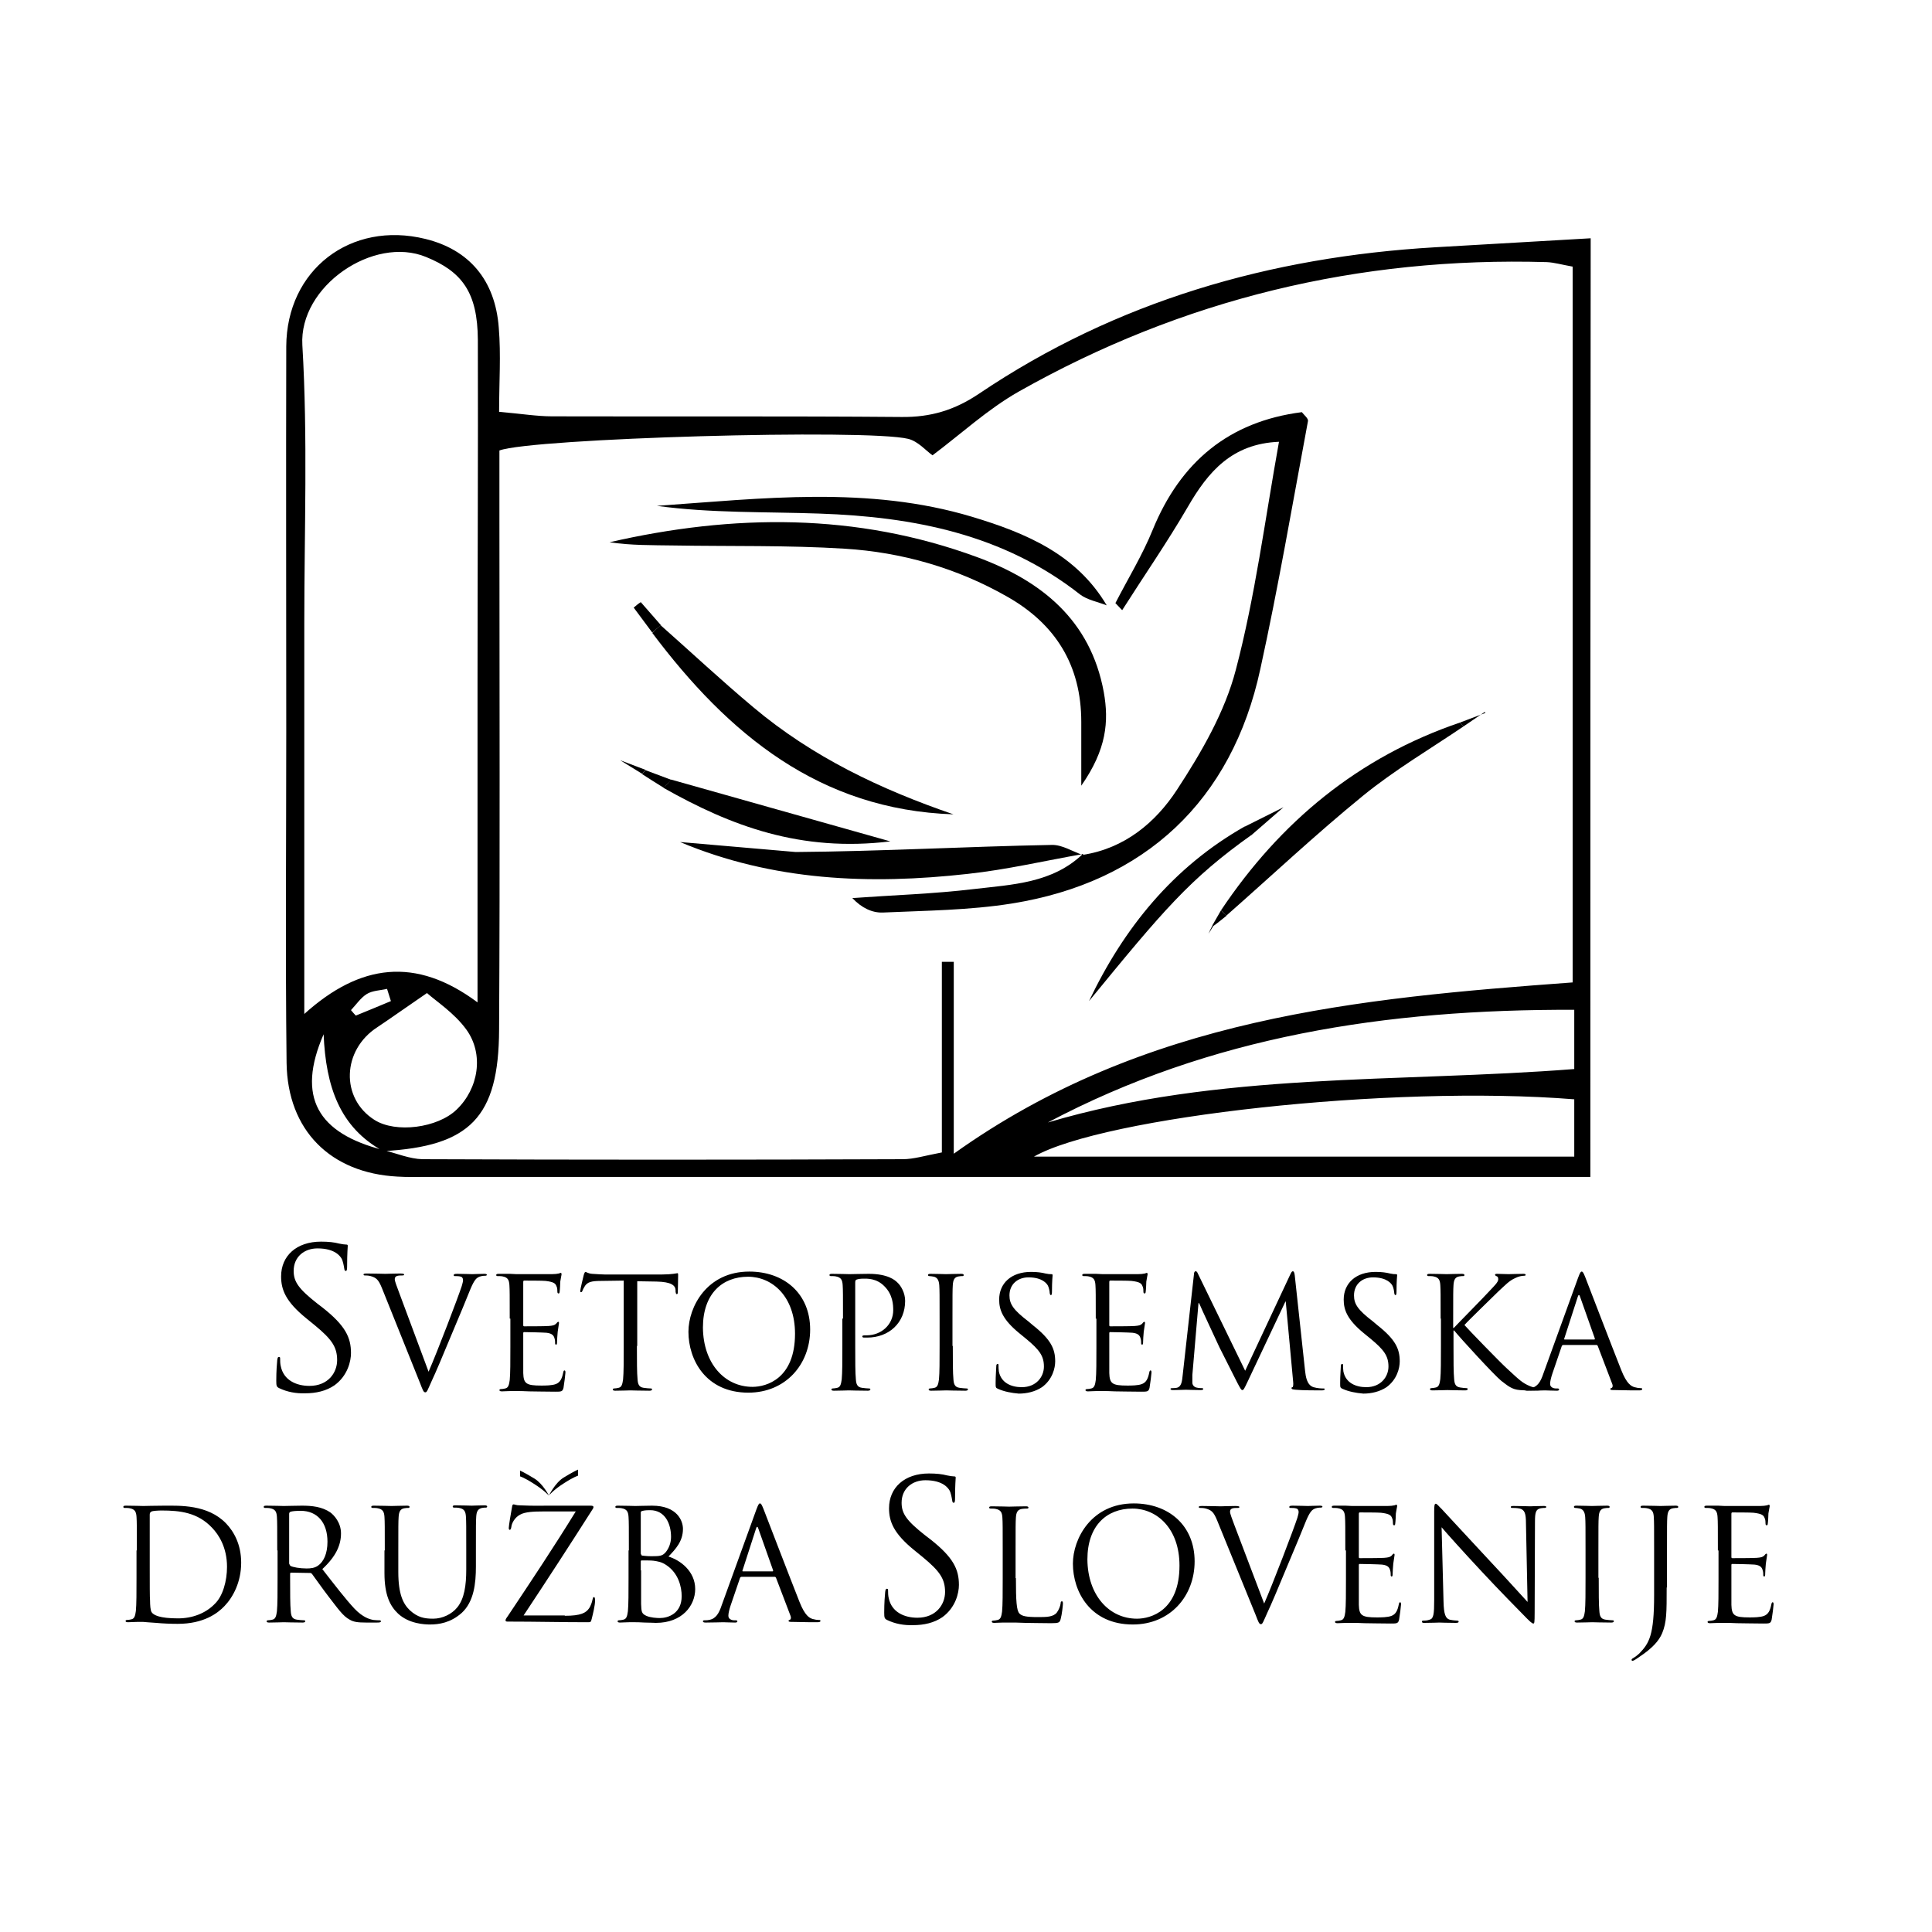 <svg xmlns="http://www.w3.org/2000/svg" viewBox="0 0 600 600"><path d="M493.9 365.5H132.6c-3.1 0-6.1.1-9.2-.1-20.7-1.1-34.1-14.3-34.4-35.3-.4-34.3-.1-68.6-.1-103 0-39.8-.1-79.7 0-119.5.1-23.8 20-39.1 43.2-33.4 13.5 3.3 21.7 12.7 22.8 27.6.7 8.4.1 16.8.1 26.1 7 .6 11.7 1.4 16.5 1.4 36.2.1 72.3-.1 108.5.2 9 .1 16.4-2.1 24-7.2 42.7-28.8 90.5-42.5 141.6-45.5C461.3 75.9 477 75 494 74c-.1 98-.1 193.3-.1 291.5zm-374.9-8c-13.5-7.4-17.8-20-18.5-36.3-8.5 19.5-1.9 30.8 18.7 36 4 1 8 2.7 12 2.8 49.7.2 99.4.2 149.1 0 3.5 0 6.9-1.1 12.2-2.1v-59.2h3.7v59.6c59.2-42.3 125.7-48.3 192.2-53.2V82.8c-3.4-.6-5.7-1.3-8.1-1.4-58.3-1.7-113.1 11.5-163.9 40.2-9.7 5.5-18.1 13.3-26.8 19.8-1.9-1.3-4.4-4.3-7.5-5.1-12.9-3.2-116.8-.2-127 3.6v21.5c0 52.8.2 105.5-.1 158.3-.1 27.4-9.1 36.3-36 37.8zm29.3-46.2V212c0-35.5.2-71 .1-106.5-.1-14.6-4.8-21.1-16.1-25.7-16.3-6.7-39.5 9.1-38.4 27.4 1.7 28.7.6 57.5.6 86.3v121.4c17.3-15.6 34.6-17.9 53.8-3.6zm340.6 30.1c-57.2-4.6-146.3 5.5-167.8 17.8h167.8v-17.8zm0-27.8c-58.5-.2-112.9 8.2-163.5 35 53.2-15.8 108.6-12.3 163.5-16.6v-18.4zm-356.3-5.2c-6.6 4.5-10.9 7.6-15.4 10.6-11 7.1-11.5 22.1-.9 28.8 6.6 4.2 19.6 2.5 25.5-3.2 6.8-6.5 8.6-17.2 3-24.9-3.7-5.1-9.4-8.8-12.2-11.3zm-11.2 2.5c-.4-1.3-.8-2.5-1.2-3.8-2.1.5-4.5.5-6.3 1.6-1.9 1.2-3.3 3.3-4.9 5 .5.6 1 1.2 1.5 1.7 3.7-1.5 7.3-3 10.9-4.5z"/><path d="M336.2 265.5c13.1-2 22.7-10.1 29.3-20.2 7.6-11.6 14.9-24.2 18.3-37.3 6-22.8 9-46.3 13.4-70.8-14.6.6-22 9.3-28.3 20.2-6.4 11-13.6 21.4-20.4 32.1-.7-.7-1.4-1.5-2.1-2.2 3.9-7.6 8.4-14.9 11.6-22.8 8.6-21 23.6-33.6 46.3-36.5.7.9 2.1 2 1.9 2.8-4.8 25.7-9.2 51.5-14.8 77-8.8 40.8-35.8 66.2-77.2 72.8-13.2 2.1-26.7 2.2-40.1 2.8-3.2.1-6.5-1.4-9.4-4.5 12.6-.9 25.3-1.3 37.8-2.8 11.9-1.4 24.3-1.8 33.8-10.9l-.1.3z"/><path d="M335.8 244v-19.8c0-17.6-8-30.4-23-38.9-15.6-8.9-32.7-13.8-50.5-14.9-17.7-1.1-35.4-.7-53.1-1-6.6-.1-13.3 0-19.9-1 38.4-8.8 76.6-9.2 114.1 4.6 19.9 7.3 35.3 19.5 39.4 42 1.6 9 .9 17.7-7 29zM205.2 194.2c9.6 8.5 18.9 17.2 28.7 25.4 18.4 15.5 39.7 25.6 62.2 33.3-41.6-1.4-69.9-24.9-93.5-56.3.8-.9 1.7-1.7 2.6-2.4z"/><path d="M343.7 188c-2.8-1.1-6.1-1.7-8.3-3.4-23.8-18.7-51.7-24.1-80.9-25.1-16.8-.6-33.7-.1-50.5-2.4 32.7-2.3 65.6-6.3 97.9 3.4 16.6 5 32.4 11.6 41.8 27.5zM247.1 264.6c26.5-.2 53-1.7 79.5-2.2 3.2-.1 6.4 2 9.6 3.1l.3-.3c-12 2.1-23.9 4.9-36 6.2-30.4 3.4-60.5 2.2-89.3-9.9M379.2 282.7c18.4-27.5 42.7-47.6 74.2-58.3l1.1 1.2c-10.5 7.1-21.5 13.6-31.3 21.6-14.6 11.9-28.3 24.8-42.4 37.2-.5-.6-1-1.2-1.6-1.7zM388.8 259.2c-19.4 13.8-27.4 23.4-50.6 51.7 10.8-22.7 26.1-41.6 48.3-54.2.7.9 1.5 1.7 2.3 2.5z"/><path d="M208.4 242.1c21.5 6.1 43 12.1 68.1 19.2-27.9 3.4-49.5-4.8-70.4-16.6.8-.9 1.6-1.7 2.3-2.6zM202.6 196.5c-1.9-2.6-3.9-5.2-5.8-7.8.7-.6 1.4-1.2 2.2-1.7l6.3 7.2c-1 .7-1.9 1.5-2.7 2.3zM398.6 250.7c-3.3 2.9-6.6 5.7-9.9 8.6-.8-.8-1.5-1.7-2.3-2.5"/><path d="M206.2 244.7c-2.3-1.4-4.6-2.9-6.8-4.3l1.1-1.2c2.7 1 5.3 2 8 3-.8.8-1.6 1.6-2.3 2.5zM461.1 221.1l-6.6 4.5-1.1-1.2c2.6-1 5.3-2 7.9-3l-.2-.3zM192.6 236.1c2.6 1 5.2 2 7.9 3l-1.1 1.2M376.5 287.4c.9-1.6 1.8-3.1 2.7-4.7l1.7 1.7c-1.4 1.1-2.7 2.2-4.1 3.2l-.3-.2z"/><path d="M376.8 287.6l-1.5 2.4c.4-.9.8-1.8 1.3-2.7l.2.3z"/><g><path fill="none" d="M19.4 393.3h549.3V594H19.4z"/><path d="M86.7 431.1c-.8-.4-.9-.7-.9-2.3 0-3 .2-5.4.3-6.4.1-.7.2-1 .5-1 .4 0 .4.2.4.7 0 .5 0 1.4.2 2.2.9 4.4 4.9 6.1 8.9 6.1 5.8 0 8.6-4.1 8.6-8 0-4.1-1.7-6.5-6.9-10.8l-2.7-2.2c-6.4-5.2-7.8-8.9-7.8-13 0-6.4 4.8-10.8 12.4-10.8 2.3 0 4.1.2 5.6.6 1.1.2 1.6.3 2.1.3s.6.1.6.4-.2 2.3-.2 6.4c0 1-.1 1.4-.4 1.4-.4 0-.4-.3-.5-.8-.1-.7-.4-2.3-.8-3-.4-.7-2-3.2-7.5-3.2-4.1 0-7.4 2.6-7.4 7 0 3.4 1.6 5.6 7.3 10.1l1.7 1.3c7.1 5.6 8.8 9.3 8.8 14.1 0 2.5-1 7-5.1 10-2.6 1.8-5.8 2.5-9.1 2.5-2.8.1-5.6-.4-8.1-1.6zM133.1 426c2.8-6.4 9.2-23.2 10.3-26.6.2-.7.4-1.4.4-1.8 0-.4-.1-.9-.6-1.1-.6-.2-1.3-.2-1.8-.2-.3 0-.5 0-.5-.3s.3-.4 1.1-.4c1.9 0 4.1.1 4.7.1.3 0 2.4-.1 3.7-.1.5 0 .8.1.8.3 0 .2-.2.3-.6.3-.3 0-1.4 0-2.3.6-.6.4-1.3 1.2-2.6 4.5-.5 1.3-2.9 7.1-5.4 13-2.9 7-5.1 12.2-6.2 14.5-1.3 2.9-1.5 3.6-2 3.6-.6 0-.8-.7-1.7-3L118.6 400c-1.1-2.7-1.8-3.2-3.5-3.7-.7-.2-1.5-.2-1.8-.2-.3 0-.4-.1-.4-.3 0-.3.5-.3 1.2-.3 2.3 0 5 .1 5.6.1.5 0 2.6-.1 4.5-.1.9 0 1.3.1 1.3.3 0 .2-.1.3-.5.3-.5 0-1.4 0-1.8.2-.5.2-.6.6-.6 1 0 .6.6 2.1 1.3 4l9.2 24.7zM158.3 409.5c0-7.5 0-8.8-.1-10.4-.1-1.6-.5-2.4-2.1-2.7-.4-.1-1.2-.1-1.6-.1-.2 0-.4-.1-.4-.3 0-.3.2-.4.8-.4h3.5l2 .1h11c.9 0 1.7-.1 2.1-.2.2 0 .4-.2.7-.2.1 0 .2.2.2.4 0 .3-.2.9-.4 2.3 0 .5-.1 2.6-.2 3.2 0 .2-.1.5-.3.5-.3 0-.4-.2-.4-.6 0-.3 0-1.2-.3-1.7-.3-.8-.8-1.3-3.4-1.6-.8-.1-6-.1-6.6-.1-.2 0-.3.1-.3.5v13.2c0 .3 0 .5.3.5.6 0 6.5 0 7.6-.1 1.2-.1 1.8-.2 2.3-.7.3-.4.5-.6.7-.6.1 0 .2.1.2.4s-.2 1.1-.4 2.7c-.1 1-.2 2.7-.2 3.1 0 .4 0 .9-.3.9-.2 0-.3-.2-.3-.4 0-.5 0-1-.2-1.6-.2-.7-.6-1.5-2.5-1.7-1.3-.1-6-.2-6.9-.2-.2 0-.3.1-.3.3V426.4c.1 3.3.9 3.9 5.6 3.9 1.2 0 3.4 0 4.6-.5s1.8-1.5 2.2-3.5c.1-.5.2-.7.4-.7.3 0 .3.4.3.7 0 .4-.4 3.6-.6 4.7-.3 1.2-.7 1.2-2.6 1.2-3.6 0-6.2-.1-8.1-.1-1.9-.1-3-.1-3.7-.1h-1.9c-1 0-2.1.1-2.8.1-.5 0-.8-.1-.8-.4 0-.1.1-.3.4-.3.4 0 1-.1 1.4-.2 1-.2 1.2-1.2 1.4-2.6.2-2 .2-5.8.2-10.4v-8.7zM197.8 418c0 4.6 0 8.4.2 10.4.1 1.4.4 2.4 1.9 2.6.7.1 1.7.2 2.2.2.3 0 .4.1.4.3 0 .2-.2.4-.8.4-2.6 0-5.7-.1-5.9-.1-.2 0-3.3.1-4.7.1-.5 0-.8-.1-.8-.4 0-.1.1-.3.4-.3.4 0 1-.1 1.4-.2 1-.2 1.2-1.2 1.4-2.6.2-2 .2-5.8.2-10.4v-20.3l-7.1.1c-3 0-4.1.4-4.9 1.5-.5.8-.7 1.2-.8 1.5-.1.4-.3.5-.5.5-.1 0-.2-.1-.2-.4 0-.5 1-4.6 1.1-5 .1-.3.3-.9.5-.9.3 0 .8.5 2.1.6 1.4.1 3.2.2 3.8.2h18c1.5 0 2.6-.1 3.4-.2.7-.1 1.2-.2 1.3-.2.2 0 .2.3.2.6 0 1.4-.1 4.8-.1 5.3 0 .4-.1.6-.3.6-.2 0-.3-.1-.4-.8v-.5c-.1-1.4-1.3-2.5-5.9-2.6l-6-.1V418zM232.7 394.9c10.8 0 18.9 6.8 18.9 18 0 10.8-7.6 19.6-19.2 19.6-13.2 0-18.6-10.2-18.6-18.9 0-7.7 5.7-18.7 18.9-18.7zm1 35.8c4.3 0 13.2-2.5 13.2-16.5 0-11.5-7-17.7-14.6-17.7-8 0-14 5.3-14 15.8.1 11.2 6.8 18.4 15.4 18.4zM261.8 409.5c0-7.5 0-8.8-.1-10.4-.1-1.6-.5-2.4-2.1-2.7-.4-.1-1.2-.1-1.6-.1-.2 0-.4-.1-.4-.3 0-.3.2-.4.8-.4 2.2 0 5 .1 5.4.1 1.1 0 3.8-.1 6-.1 6 0 8.2 2 8.9 2.7 1.1 1 2.4 3.2 2.4 5.7 0 6.8-5 11.4-11.8 11.4h-1c-.2 0-.5-.1-.5-.3 0-.4.3-.4 1.3-.4 4.7 0 8.3-3.4 8.3-7.8 0-1.6-.1-4.8-2.7-7.4-2.5-2.6-5.5-2.4-6.6-2.4-.8 0-1.6.1-2.1.3-.3.1-.4.4-.4.9V418c0 4.6 0 8.4.2 10.4.1 1.4.4 2.4 1.9 2.6.7.1 1.7.2 2.2.2.3 0 .4.1.4.3 0 .2-.2.4-.8.4-2.6 0-5.7-.1-5.9-.1-.1 0-3.2.1-4.6.1-.5 0-.8-.1-.8-.4 0-.1.1-.3.4-.3.4 0 1-.1 1.4-.2 1-.2 1.2-1.2 1.4-2.6.2-2 .2-5.8.2-10.4v-8.5zM295.9 418c0 4.6 0 8.4.2 10.4.1 1.4.4 2.4 1.9 2.6.7.1 1.7.2 2.2.2.3 0 .4.1.4.3 0 .2-.2.4-.8.4-2.6 0-5.7-.1-5.9-.1-.2 0-3.3.1-4.7.1-.5 0-.8-.1-.8-.4 0-.1.1-.3.4-.3.4 0 1-.1 1.4-.2 1-.2 1.2-1.2 1.4-2.6.2-2 .2-5.8.2-10.4v-8.4c0-7.5 0-8.8-.1-10.4-.1-1.6-.6-2.4-1.6-2.7-.5-.1-1.2-.2-1.5-.2-.2 0-.4-.1-.4-.3 0-.3.2-.4.8-.4 1.6 0 4.6.1 4.8.1.2 0 3.3-.1 4.7-.1.5 0 .8.1.8.4 0 .2-.2.3-.4.3-.3 0-.6 0-1.2.1-1.3.2-1.7 1.1-1.8 2.7-.1 1.5-.1 2.9-.1 10.4v8.5zM309.9 431.3c-.7-.3-.7-.5-.7-1.8 0-2.4.2-4.3.2-5.1 0-.5.1-.8.4-.8.3 0 .3.1.3.5s0 1.1.1 1.8c.7 3.6 3.9 4.9 7.1 4.9 4.6 0 6.9-3.3 6.9-6.4 0-3.3-1.4-5.2-5.5-8.6l-2.2-1.8c-5.1-4.2-6.2-7.2-6.2-10.4 0-5.1 3.8-8.6 9.9-8.6 1.9 0 3.3.2 4.5.5.9.2 1.3.2 1.7.2.4 0 .5.1.5.3 0 .2-.2 1.8-.2 5.1 0 .8-.1 1.1-.3 1.1-.3 0-.3-.2-.4-.6 0-.6-.3-1.9-.6-2.4s-1.6-2.5-6-2.5c-3.3 0-5.9 2.1-5.9 5.6 0 2.7 1.2 4.5 5.9 8.1l1.3 1.1c5.7 4.5 7 7.4 7 11.3 0 2-.8 5.6-4.1 8-2.1 1.4-4.7 2-7.2 2-2.3-.2-4.5-.6-6.5-1.5zM340.3 409.5c0-7.5 0-8.8-.1-10.4-.1-1.6-.5-2.4-2.1-2.7-.4-.1-1.2-.1-1.6-.1-.2 0-.4-.1-.4-.3 0-.3.2-.4.8-.4h3.5l2 .1h11c.9 0 1.7-.1 2.1-.2.2 0 .4-.2.7-.2.1 0 .2.2.2.4 0 .3-.2.9-.4 2.3 0 .5-.1 2.6-.2 3.2 0 .2-.1.5-.3.5-.3 0-.4-.2-.4-.6 0-.3 0-1.2-.3-1.7-.3-.8-.8-1.3-3.4-1.6-.8-.1-6-.1-6.6-.1-.2 0-.3.1-.3.5v13.2c0 .3 0 .5.3.5.6 0 6.5 0 7.6-.1 1.2-.1 1.8-.2 2.3-.7.3-.4.5-.6.7-.6.1 0 .2.1.2.4s-.2 1.1-.4 2.7c-.1 1-.2 2.7-.2 3.1 0 .4 0 .9-.3.9-.2 0-.3-.2-.3-.4 0-.5 0-1-.2-1.6-.2-.7-.6-1.5-2.5-1.7-1.3-.1-6-.2-6.9-.2-.2 0-.3.1-.3.3V426.4c.1 3.3.9 3.9 5.6 3.9 1.2 0 3.4 0 4.6-.5s1.8-1.5 2.2-3.5c.1-.5.2-.7.4-.7.3 0 .3.4.3.7 0 .4-.4 3.6-.6 4.7-.3 1.2-.7 1.2-2.6 1.2-3.6 0-6.2-.1-8.1-.1-1.9-.1-3-.1-3.7-.1h-1.9c-1 0-2.1.1-2.8.1-.5 0-.8-.1-.8-.4 0-.1.1-.3.4-.3.4 0 1-.1 1.4-.2 1-.2 1.2-1.2 1.4-2.6.2-2 .2-5.8.2-10.4v-8.7zM405.3 425.7c.2 1.7.5 4.4 2.6 5.1 1.4.4 2.6.4 3.1.4.2 0 .4 0 .4.2 0 .3-.4.4-1 .4-1.1 0-6.2 0-8-.2-1.1-.1-1.3-.2-1.3-.5 0-.2.1-.3.3-.3s.3-.9.2-1.7l-2.3-24.9h-.1l-11.8 25c-1 2.1-1.2 2.5-1.6 2.5-.3 0-.6-.5-1.5-2.2-1.2-2.4-5.4-10.7-5.6-11.1-.4-.9-5.8-12.4-6.3-13.7h-.2l-1.9 22.3v2.4c0 .7.5 1.3 1.2 1.5.8.2 1.5.2 1.8.2.2 0 .4.1.4.2 0 .3-.3.4-.9.4-1.8 0-4.1-.1-4.5-.1-.4 0-2.7.1-4 .1-.5 0-.8-.1-.8-.4 0-.1.2-.2.5-.2.4 0 .7 0 1.4-.1 1.6-.3 1.7-2.2 1.9-4l3.5-31.3c0-.5.2-.9.5-.9s.5.2.7.7l14.7 30.2 14.1-30.1c.2-.4.4-.8.7-.8s.5.4.6 1.3l3.2 29.6zM416.9 431.3c-.7-.3-.7-.5-.7-1.8 0-2.4.2-4.3.2-5.1 0-.5.1-.8.4-.8.3 0 .3.1.3.5s0 1.1.1 1.8c.7 3.6 3.9 4.9 7.1 4.9 4.6 0 6.9-3.3 6.9-6.4 0-3.3-1.4-5.2-5.5-8.6l-2.2-1.8c-5.1-4.2-6.2-7.2-6.2-10.4 0-5.1 3.8-8.6 9.9-8.6 1.9 0 3.3.2 4.5.5.9.2 1.3.2 1.7.2.4 0 .5.1.5.3 0 .2-.2 1.8-.2 5.1 0 .8-.1 1.1-.3 1.1-.3 0-.3-.2-.4-.6 0-.6-.3-1.9-.6-2.4s-1.6-2.5-6-2.5c-3.3 0-5.9 2.1-5.9 5.6 0 2.7 1.2 4.5 5.9 8.1l1.3 1.1c5.7 4.5 7 7.4 7 11.3 0 2-.8 5.6-4.1 8-2.1 1.4-4.7 2-7.2 2-2.3-.2-4.5-.6-6.5-1.5zM447.4 409.5c0-7.5 0-8.8-.1-10.4-.1-1.6-.5-2.4-2.1-2.7-.4-.1-1.2-.1-1.6-.1-.2 0-.4-.1-.4-.3 0-.3.2-.4.8-.4 2.2 0 5 .1 5.3.1.4 0 3.2-.1 4.7-.1.5 0 .8.1.8.4 0 .2-.2.3-.4.3-.3 0-.6 0-1.2.1-1.3.2-1.7 1.1-1.8 2.7-.1 1.5-.1 2.9-.1 10.4v2.9h.2c.8-.9 9.5-9.7 11.2-11.6 1.3-1.4 2.6-2.6 2.6-3.5 0-.6-.2-.9-.6-1-.2-.1-.4-.2-.4-.4s.2-.3.6-.3c1 0 2.4.1 3.6.1.2 0 3.4-.1 4.6-.1.5 0 .7.1.7.3 0 .2-.1.3-.5.3-.7 0-1.7.2-2.7.7-2 .9-3 2.1-5.2 4.1-1.2 1.2-9.6 9.3-10.6 10.5 1.2 1.4 11.2 11.7 13.2 13.5 4 3.7 4.8 4.5 7.2 5.5 1.2.5 2.6.6 3 .6s.6.1.6.3c0 .2-.2.4-1.1.4h-2.4c-1.3 0-2.3 0-3.3-.1-2.5-.2-3.7-1.3-5.8-2.9-2.2-1.8-12.3-12.8-14.6-15.6h-.2v4.7c0 4.6 0 8.4.2 10.4.1 1.4.4 2.4 1.9 2.6.7.1 1.4.2 1.9.2.3 0 .4.1.4.3 0 .2-.2.4-.8.4-2.4 0-5.1-.1-5.5-.1s-3.2.1-4.6.1c-.5 0-.8-.1-.8-.4 0-.1.1-.3.4-.3.4 0 1-.1 1.4-.2 1-.2 1.2-1.2 1.4-2.6.2-2 .2-5.8.2-10.4v-8.4z"/><path d="M490.1 396.8c.6-1.6.8-1.9 1.1-1.9s.5.2 1.1 1.7c.7 1.8 8.3 21.6 11.2 28.9 1.7 4.3 3.1 5 4.1 5.3.7.2 1.4.3 1.9.3.3 0 .5 0 .5.3s-.4.4-1 .4c-.7 0-4.2 0-7.5-.1-.9 0-1.4 0-1.4-.3 0-.2.1-.3.3-.3.3-.1.6-.5.3-1.3l-4.5-11.8c-.1-.2-.2-.3-.4-.3h-10.3c-.2 0-.4.1-.5.4l-2.9 8.5c-.4 1.2-.7 2.4-.7 3.2 0 1 1 1.4 1.8 1.4h.5c.3 0 .5.1.5.3 0 .3-.3.4-.7.4-1.2 0-3.2-.1-3.7-.1s-3.2.1-5.4.1c-.6 0-.9-.1-.9-.4 0-.2.2-.3.4-.3.3 0 1 0 1.4-.1 2.2-.3 3.2-2.1 4-4.5l10.8-29.8zm5 19.2c.2 0 .2-.1.2-.3l-4.6-13c-.2-.7-.5-.7-.7 0l-4.2 13c-.1.2 0 .3.1.3h9.2zM42.5 481.5c0-7.5 0-8.8-.1-10.4-.1-1.6-.5-2.4-2.1-2.7-.4-.1-1.2-.1-1.6-.1-.2 0-.4-.1-.4-.3 0-.3.2-.4.8-.4 2.2 0 5.2.1 5.4.1.6 0 3.6-.1 6.5-.1 4.8 0 13.5-.4 19.2 5.5 2.4 2.5 4.7 6.5 4.7 12.2 0 6-2.5 10.7-5.2 13.5-2.1 2.2-6.4 5.5-14.5 5.5-2.1 0-4.6-.1-6.7-.3-2.1-.1-3.7-.3-4-.3h-1.9c-1 0-2.1.1-2.8.1-.5 0-.8-.1-.8-.4 0-.1.1-.3.4-.3.4 0 1-.1 1.4-.2 1-.2 1.2-1.2 1.4-2.6.2-2 .2-5.8.2-10.4v-8.4zm4 5.2c0 5.1 0 9.5.1 10.4 0 1.2.1 3.1.5 3.6.6.9 2.5 1.9 8.2 1.9 4.5 0 8.6-1.6 11.4-4.5 2.5-2.4 3.8-7.1 3.8-11.5 0-6.1-2.6-10-4.6-12.1-4.5-4.8-10-5.4-15.7-5.4-1 0-2.7.1-3.1.3-.4.2-.6.4-.6 1V486.7zM86.1 481.5c0-7.5 0-8.8-.1-10.4-.1-1.6-.5-2.4-2.1-2.7-.4-.1-1.2-.1-1.6-.1-.2 0-.4-.1-.4-.3 0-.3.2-.4.8-.4 2.2 0 5.2.1 5.4.1.5 0 4.2-.1 5.7-.1 3 0 6.2.3 8.8 2.1 1.2.9 3.3 3.2 3.3 6.5 0 3.6-1.5 7.1-5.8 11.1 3.9 5 7.2 9.3 10 12.3 2.6 2.7 4.7 3.3 5.9 3.5.9.1 1.6.1 1.9.1.2 0 .4.1.4.3 0 .3-.3.4-1.2.4h-3.4c-2.7 0-3.9-.2-5.1-.9-2.1-1.1-3.7-3.5-6.5-7.1-2-2.6-4.3-5.9-5.2-7.1-.2-.2-.3-.3-.6-.3l-5.9-.1c-.2 0-.3.1-.3.4v1.2c0 4.6 0 8.4.2 10.4.1 1.4.4 2.4 1.9 2.6.7.1 1.7.2 2.2.2.3 0 .4.1.4.3 0 .2-.2.4-.8.4-2.6 0-5.7-.1-5.9-.1 0 0-3.1.1-4.5.1-.5 0-.8-.1-.8-.4 0-.1.1-.3.4-.3.4 0 1-.1 1.4-.2 1-.2 1.2-1.2 1.4-2.6.2-2 .2-5.8.2-10.4v-8.5zm3.8 4.2c0 .2.1.4.3.6.7.4 2.9.8 5 .8 1.2 0 2.5-.1 3.6-.9 1.7-1.2 2.9-3.7 2.9-7.4 0-6-3.2-9.6-8.3-9.6-1.4 0-2.7.1-3.2.3-.2.1-.4.3-.4.6v15.6zM119.5 481.5c0-7.5 0-8.8-.1-10.4-.1-1.6-.5-2.4-2.1-2.7-.4-.1-1.2-.1-1.6-.1-.2 0-.4-.1-.4-.3 0-.3.2-.4.8-.4 2.2 0 5.1.1 5.5.1s3.3-.1 4.8-.1c.5 0 .8.1.8.4 0 .2-.2.3-.4.3-.3 0-.6 0-1.2.1-1.3.2-1.7 1.1-1.8 2.7-.1 1.5-.1 2.9-.1 10.4v6.7c0 6.9 1.5 9.9 3.6 11.9 2.4 2.2 4.5 2.6 7.2 2.6 2.9 0 5.8-1.4 7.5-3.5 2.2-2.7 2.8-6.8 2.8-11.8v-6c0-7.5 0-8.8-.1-10.4-.1-1.6-.5-2.4-2.1-2.7-.4-.1-1.2-.1-1.6-.1-.2 0-.4-.1-.4-.3 0-.3.2-.4.8-.4 2.2 0 4.8.1 5.1.1.3 0 2.6-.1 4-.1.5 0 .8.1.8.4 0 .2-.2.3-.4.3-.3 0-.6 0-1.2.1-1.3.3-1.7 1.1-1.8 2.7-.1 1.5-.1 2.9-.1 10.4v5.1c0 5.2-.6 10.9-4.4 14.4-3.5 3.1-7.1 3.6-9.9 3.6-1.6 0-6.5-.2-9.9-3.4-2.4-2.3-4.2-5.6-4.2-12.6v-7zM175.4 501.8c5 0 6.6-.9 7.6-2.4.4-.6.9-1.9 1-2.6.1-.5.2-.8.4-.8.3 0 .4.2.4 1.1 0 1.5-.7 4.3-1 5.5-.3 1.2-.3 1.2-1.4 1.2-8 0-16.1-.2-24.5-.2-.6 0-.9 0-.9-.4 0-.2.1-.5.7-1.3 7.2-10.8 14.4-21.6 21.1-32.5h-10.4c-2.4 0-5.4.1-6.9 1-1.7.9-2.6 2.7-2.7 3.8-.1.7-.3.9-.5.9s-.3-.2-.3-.6c0-.6.7-4.9 1-6.4.1-.7.2-.9.5-.9.4 0 .7.3 2 .3 4.6.2 6.9.1 8.4.1h13.4c.7 0 1 .1 1 .4 0 .2 0 .3-.2.6-7 11-14.2 22.1-21.5 33.1h12.8zM195.3 481.5c0-7.5 0-8.8-.1-10.4-.1-1.6-.5-2.4-2.1-2.7-.4-.1-1.2-.1-1.6-.1-.2 0-.4-.1-.4-.3 0-.3.2-.4.8-.4 2.2 0 5.2.1 5.4.1 1.2 0 3-.1 5.2-.1 7.9 0 9.6 4.8 9.6 7.2 0 3.9-2.3 6.3-4.5 8.6 3.6 1.1 8.3 4.5 8.3 10.1 0 5.1-4 10.5-12.2 10.5-.5 0-2.1-.1-3.5-.1-1.4-.1-2.7-.1-2.9-.1h-1.9c-1 0-2.1.1-2.8.1-.5 0-.8-.1-.8-.4 0-.1.1-.3.4-.3.4 0 1-.1 1.4-.2 1-.2 1.2-1.2 1.4-2.6.2-2 .2-5.8.2-10.4v-8.5zm3.8 1.1c0 .3.1.4.3.5.3 0 1.2.2 2.9.2 2.7 0 3.4-.1 4.4-1.2 1-1.2 1.7-2.9 1.7-4.8 0-4-1.8-8.3-6.5-8.3-.5 0-1.5 0-2.3.2-.4.1-.6.2-.6.5v12.9zm0 5.1v10.4c.1 2.4.1 3 1.6 3.7 1.3.6 3.4.7 4.2.7 2.6 0 6.8-1.4 6.8-6.8 0-2.9-1-7.1-4.7-9.6-1.6-1.1-2.8-1.2-4-1.4-.6-.1-3-.1-3.7-.1-.2 0-.3.1-.3.3v2.8zM234.9 468.8c.6-1.6.8-1.9 1.1-1.9.3 0 .5.2 1.1 1.7.7 1.8 8.3 21.6 11.2 28.9 1.7 4.3 3.1 5 4.1 5.3.7.2 1.4.3 1.9.3.3 0 .5 0 .5.3s-.4.4-1 .4c-.7 0-4.2 0-7.5-.1-.9 0-1.4 0-1.4-.3 0-.2.1-.3.3-.3.3-.1.6-.5.3-1.3L241 490c-.1-.2-.2-.3-.4-.3h-10.3c-.2 0-.4.1-.5.4l-2.9 8.5c-.4 1.2-.7 2.4-.7 3.2 0 1 1 1.4 1.8 1.4h.5c.3 0 .5.1.5.3 0 .3-.3.4-.7.4-1.2 0-3.2-.1-3.7-.1s-3.2.1-5.4.1c-.6 0-.9-.1-.9-.4 0-.2.2-.3.4-.3.3 0 1 0 1.4-.1 2.2-.3 3.2-2.1 4-4.5l10.8-29.8zm5 19.2c.2 0 .2-.1.2-.3l-4.6-13c-.2-.7-.5-.7-.7 0l-4.2 13c-.1.2 0 .3.1.3h9.2zM275.5 503.1c-.8-.4-.9-.7-.9-2.3 0-3 .2-5.4.3-6.4.1-.7.2-1 .5-1 .4 0 .4.2.4.7 0 .5 0 1.4.2 2.2.9 4.4 4.9 6.1 8.9 6.1 5.8 0 8.6-4.1 8.6-8 0-4.1-1.7-6.5-6.9-10.8l-2.7-2.2c-6.4-5.2-7.8-8.9-7.8-13 0-6.4 4.8-10.8 12.4-10.8 2.3 0 4.1.2 5.6.6 1.1.2 1.6.3 2.1.3s.6.1.6.4-.2 2.3-.2 6.4c0 1-.1 1.4-.4 1.4-.4 0-.4-.3-.5-.8-.1-.7-.4-2.3-.8-3-.4-.7-2-3.2-7.5-3.2-4.1 0-7.4 2.6-7.4 7 0 3.4 1.6 5.6 7.3 10.1l1.7 1.3c7.1 5.6 8.8 9.3 8.8 14.1 0 2.5-1 7-5.1 10-2.6 1.8-5.8 2.5-9.1 2.5-2.9.1-5.6-.4-8.1-1.6zM315.5 490.1c0 7.1.2 10.1 1.1 11 .8.8 2 1.1 5.8 1.1 2.5 0 4.7 0 5.8-1.4.6-.8 1.1-2 1.2-2.9 0-.4.1-.6.4-.6.2 0 .3.2.3.7s-.3 3.4-.7 4.8c-.3 1.1-.5 1.3-3 1.3-3.5 0-6-.1-8-.1-2-.1-3.5-.1-4.9-.1h-2c-1 0-2 .1-2.7.1-.5 0-.8-.1-.8-.4 0-.1.1-.3.4-.3.4 0 1-.1 1.4-.2 1-.2 1.2-1.2 1.4-2.6.2-2 .2-5.8.2-10.4v-8.4c0-7.5 0-8.8-.1-10.4-.1-1.6-.5-2.4-2.1-2.7-.4-.1-1.2-.1-1.6-.1-.2 0-.4-.1-.4-.3 0-.3.2-.4.8-.4 2.2 0 5.2.1 5.4.1.2 0 3.7-.1 5.2-.1.5 0 .8.1.8.4 0 .2-.2.3-.4.3-.3 0-1 0-1.6.1-1.4.2-1.8 1.1-1.9 2.7-.1 1.5-.1 2.9-.1 10.4v8.4zM352.1 466.9c10.8 0 18.9 6.8 18.9 18 0 10.8-7.6 19.6-19.2 19.6-13.2 0-18.6-10.2-18.6-18.9 0-7.7 5.7-18.7 18.9-18.7zm1 35.8c4.3 0 13.2-2.5 13.2-16.5 0-11.5-7-17.7-14.6-17.7-8 0-14 5.3-14 15.8.1 11.2 6.8 18.4 15.4 18.4zM392.6 498c2.8-6.4 9.2-23.2 10.3-26.6.2-.7.4-1.4.4-1.8 0-.4-.1-.9-.6-1.1-.6-.2-1.3-.2-1.8-.2-.3 0-.5 0-.5-.3s.3-.4 1.1-.4c1.9 0 4.1.1 4.7.1.3 0 2.4-.1 3.7-.1.5 0 .8.1.8.3 0 .2-.2.3-.6.3-.3 0-1.4 0-2.3.6-.6.4-1.3 1.2-2.6 4.5-.5 1.3-2.9 7.1-5.4 13-2.9 7-5.1 12.2-6.2 14.5-1.3 2.9-1.5 3.6-2 3.6-.6 0-.8-.7-1.7-3L378 472.2c-1.1-2.7-1.8-3.2-3.5-3.7-.7-.2-1.5-.2-1.8-.2s-.4-.1-.4-.3c0-.3.5-.3 1.2-.3 2.3 0 5 .1 5.6.1.5 0 2.6-.1 4.5-.1.9 0 1.3.1 1.3.3 0 .2-.1.3-.5.3-.5 0-1.4 0-1.8.2-.5.2-.6.6-.6 1 0 .6.6 2.1 1.3 4l9.3 24.5zM417.8 481.5c0-7.5 0-8.8-.1-10.4-.1-1.6-.5-2.4-2.1-2.7-.4-.1-1.2-.1-1.6-.1-.2 0-.4-.1-.4-.3 0-.3.2-.4.8-.4h3.5l2 .1h11c.9 0 1.7-.1 2.1-.2.2 0 .4-.2.7-.2.1 0 .2.2.2.4 0 .3-.2.9-.4 2.3 0 .5-.1 2.6-.2 3.2 0 .2-.1.5-.3.5-.3 0-.4-.2-.4-.6 0-.3 0-1.2-.3-1.7-.3-.8-.8-1.3-3.4-1.6-.8-.1-6-.1-6.6-.1-.2 0-.3.1-.3.5v13.2c0 .3 0 .5.3.5.6 0 6.5 0 7.6-.1 1.2-.1 1.8-.2 2.3-.7.3-.4.5-.6.7-.6.1 0 .2.1.2.4s-.2 1.1-.4 2.7c-.1 1-.2 2.7-.2 3.1 0 .4 0 .9-.3.9-.2 0-.3-.2-.3-.4 0-.5 0-1-.2-1.6-.2-.7-.6-1.5-2.5-1.7-1.3-.1-6-.2-6.9-.2-.2 0-.3.1-.3.3V498.4c.1 3.3.9 3.9 5.6 3.9 1.2 0 3.4 0 4.6-.5s1.8-1.5 2.2-3.5c.1-.5.2-.7.4-.7.3 0 .3.4.3.7 0 .4-.4 3.6-.6 4.7-.3 1.2-.7 1.2-2.6 1.2-3.6 0-6.2-.1-8.1-.1-1.9-.1-3-.1-3.7-.1h-1.9c-1 0-2.1.1-2.8.1-.5 0-.8-.1-.8-.4 0-.1.1-.3.4-.3.4 0 1-.1 1.4-.2 1-.2 1.2-1.2 1.4-2.6.2-2 .2-5.8.2-10.4v-8.7zM448.3 497.4c.1 3.9.6 5.2 1.9 5.6.9.2 2 .3 2.4.3.2 0 .4.1.4.3 0 .3-.3.4-.9.4-2.7 0-4.7-.1-5.1-.1-.4 0-2.4.1-4.6.1-.5 0-.8 0-.8-.4 0-.2.1-.3.4-.3.4 0 1.2 0 2-.3 1.2-.3 1.4-1.7 1.4-6.1v-27.5c0-1.9.1-2.4.5-2.4s1.2 1.1 1.7 1.5c.7.8 7.9 8.5 15.3 16.5 4.8 5.1 10 10.9 11.5 12.5l-.5-24.4c0-3.1-.4-4.2-1.9-4.6-.9-.2-2-.2-2.4-.2-.3 0-.4-.1-.4-.3 0-.3.4-.3 1-.3 2.2 0 4.5.1 5 .1s2.1-.1 4.1-.1c.5 0 .9 0 .9.3 0 .2-.2.3-.5.3-.2 0-.6 0-1.2.1-1.6.3-1.8 1.4-1.8 4.3l-.1 28.1c0 3.2-.1 3.4-.4 3.4-.4 0-1-.5-3.5-3.1-.5-.5-7.4-7.5-12.5-13-5.6-6-11-12-12.5-13.8l.6 23.1zM496.5 490c0 4.6 0 8.4.2 10.4.1 1.4.4 2.4 1.9 2.6.7.1 1.7.2 2.2.2.3 0 .4.1.4.3 0 .2-.2.4-.8.4-2.6 0-5.7-.1-5.9-.1-.2 0-3.3.1-4.7.1-.5 0-.8-.1-.8-.4 0-.1.1-.3.4-.3.4 0 1-.1 1.4-.2 1-.2 1.2-1.2 1.4-2.6.2-2 .2-5.8.2-10.4v-8.4c0-7.5 0-8.8-.1-10.4-.1-1.6-.6-2.4-1.6-2.7-.5-.1-1.2-.2-1.5-.2-.2 0-.4-.1-.4-.3 0-.3.2-.4.8-.4 1.6 0 4.6.1 4.8.1.2 0 3.3-.1 4.7-.1.5 0 .8.1.8.4 0 .2-.2.3-.4.3-.3 0-.6 0-1.2.1-1.3.2-1.7 1.1-1.8 2.7-.1 1.5-.1 2.9-.1 10.4v8.5zM517.6 493c0 7.8 0 10.8-1.4 14.2-1 2.4-3.1 4.7-7 7.3-.6.4-1.4 1-1.9 1.2-.1 0-.2.1-.3.1-.1 0-.3-.1-.3-.3 0-.3.2-.4.7-.7.6-.3 1.2-.9 1.7-1.3 3.1-3.2 4.6-5.7 4.6-18.1v-13.9c0-7.5 0-8.8-.1-10.4-.1-1.6-.5-2.4-2.1-2.7-.4-.1-1.2-.1-1.6-.1-.2 0-.4-.1-.4-.3 0-.3.2-.4.8-.4 2.2 0 5.2.1 5.4.1.2 0 3.3-.1 4.7-.1.5 0 .8.1.8.4 0 .2-.2.3-.4.3-.3 0-.6 0-1.2.1-1.3.2-1.7 1.1-1.8 2.7-.1 1.5-.1 2.9-.1 10.4V493zM533.5 481.5c0-7.5 0-8.8-.1-10.4-.1-1.6-.5-2.4-2.1-2.7-.4-.1-1.2-.1-1.6-.1-.2 0-.4-.1-.4-.3 0-.3.2-.4.8-.4h3.5l2 .1h11c.9 0 1.7-.1 2.1-.2.2 0 .4-.2.7-.2.1 0 .2.2.2.4 0 .3-.2.9-.4 2.3 0 .5-.1 2.6-.2 3.2 0 .2-.1.5-.3.5-.3 0-.4-.2-.4-.6 0-.3 0-1.2-.3-1.7-.3-.8-.8-1.3-3.4-1.6-.8-.1-6-.1-6.6-.1-.2 0-.3.1-.3.5v13.2c0 .3 0 .5.3.5.6 0 6.5 0 7.6-.1 1.2-.1 1.8-.2 2.3-.7.3-.4.5-.6.7-.6.1 0 .2.1.2.4s-.2 1.1-.4 2.7c-.1 1-.2 2.7-.2 3.1 0 .4 0 .9-.3.9-.2 0-.3-.2-.3-.4 0-.5 0-1-.2-1.6-.2-.7-.6-1.5-2.5-1.7-1.3-.1-6-.2-6.9-.2-.2 0-.3.1-.3.3V498.4c.1 3.3.9 3.9 5.6 3.9 1.2 0 3.4 0 4.6-.5s1.8-1.5 2.2-3.5c.1-.5.2-.7.4-.7.3 0 .3.4.3.7 0 .4-.4 3.6-.6 4.7-.3 1.2-.7 1.2-2.6 1.2-3.6 0-6.2-.1-8.1-.1-1.9-.1-3-.1-3.7-.1h-1.9c-1 0-2.1.1-2.8.1-.5 0-.8-.1-.8-.4 0-.1.1-.3.4-.3.4 0 1-.1 1.4-.2 1-.2 1.2-1.2 1.4-2.6.2-2 .2-5.8.2-10.4v-8.7z"/></g><g><path d="M161.5 458.5s1.2.3 4.3 2.3c3.2 2 4.7 3.7 4.7 3.7s-1.9-3.7-4.5-5.3c-3.1-1.9-4.5-2.5-4.5-2.5v1.8zM179.5 458.3s-1.2.3-4.3 2.3c-3.2 2-4.7 3.8-4.7 3.8s1.9-3.9 4.5-5.5c3.1-1.9 4.5-2.5 4.5-2.5v1.9z"/></g></svg>
